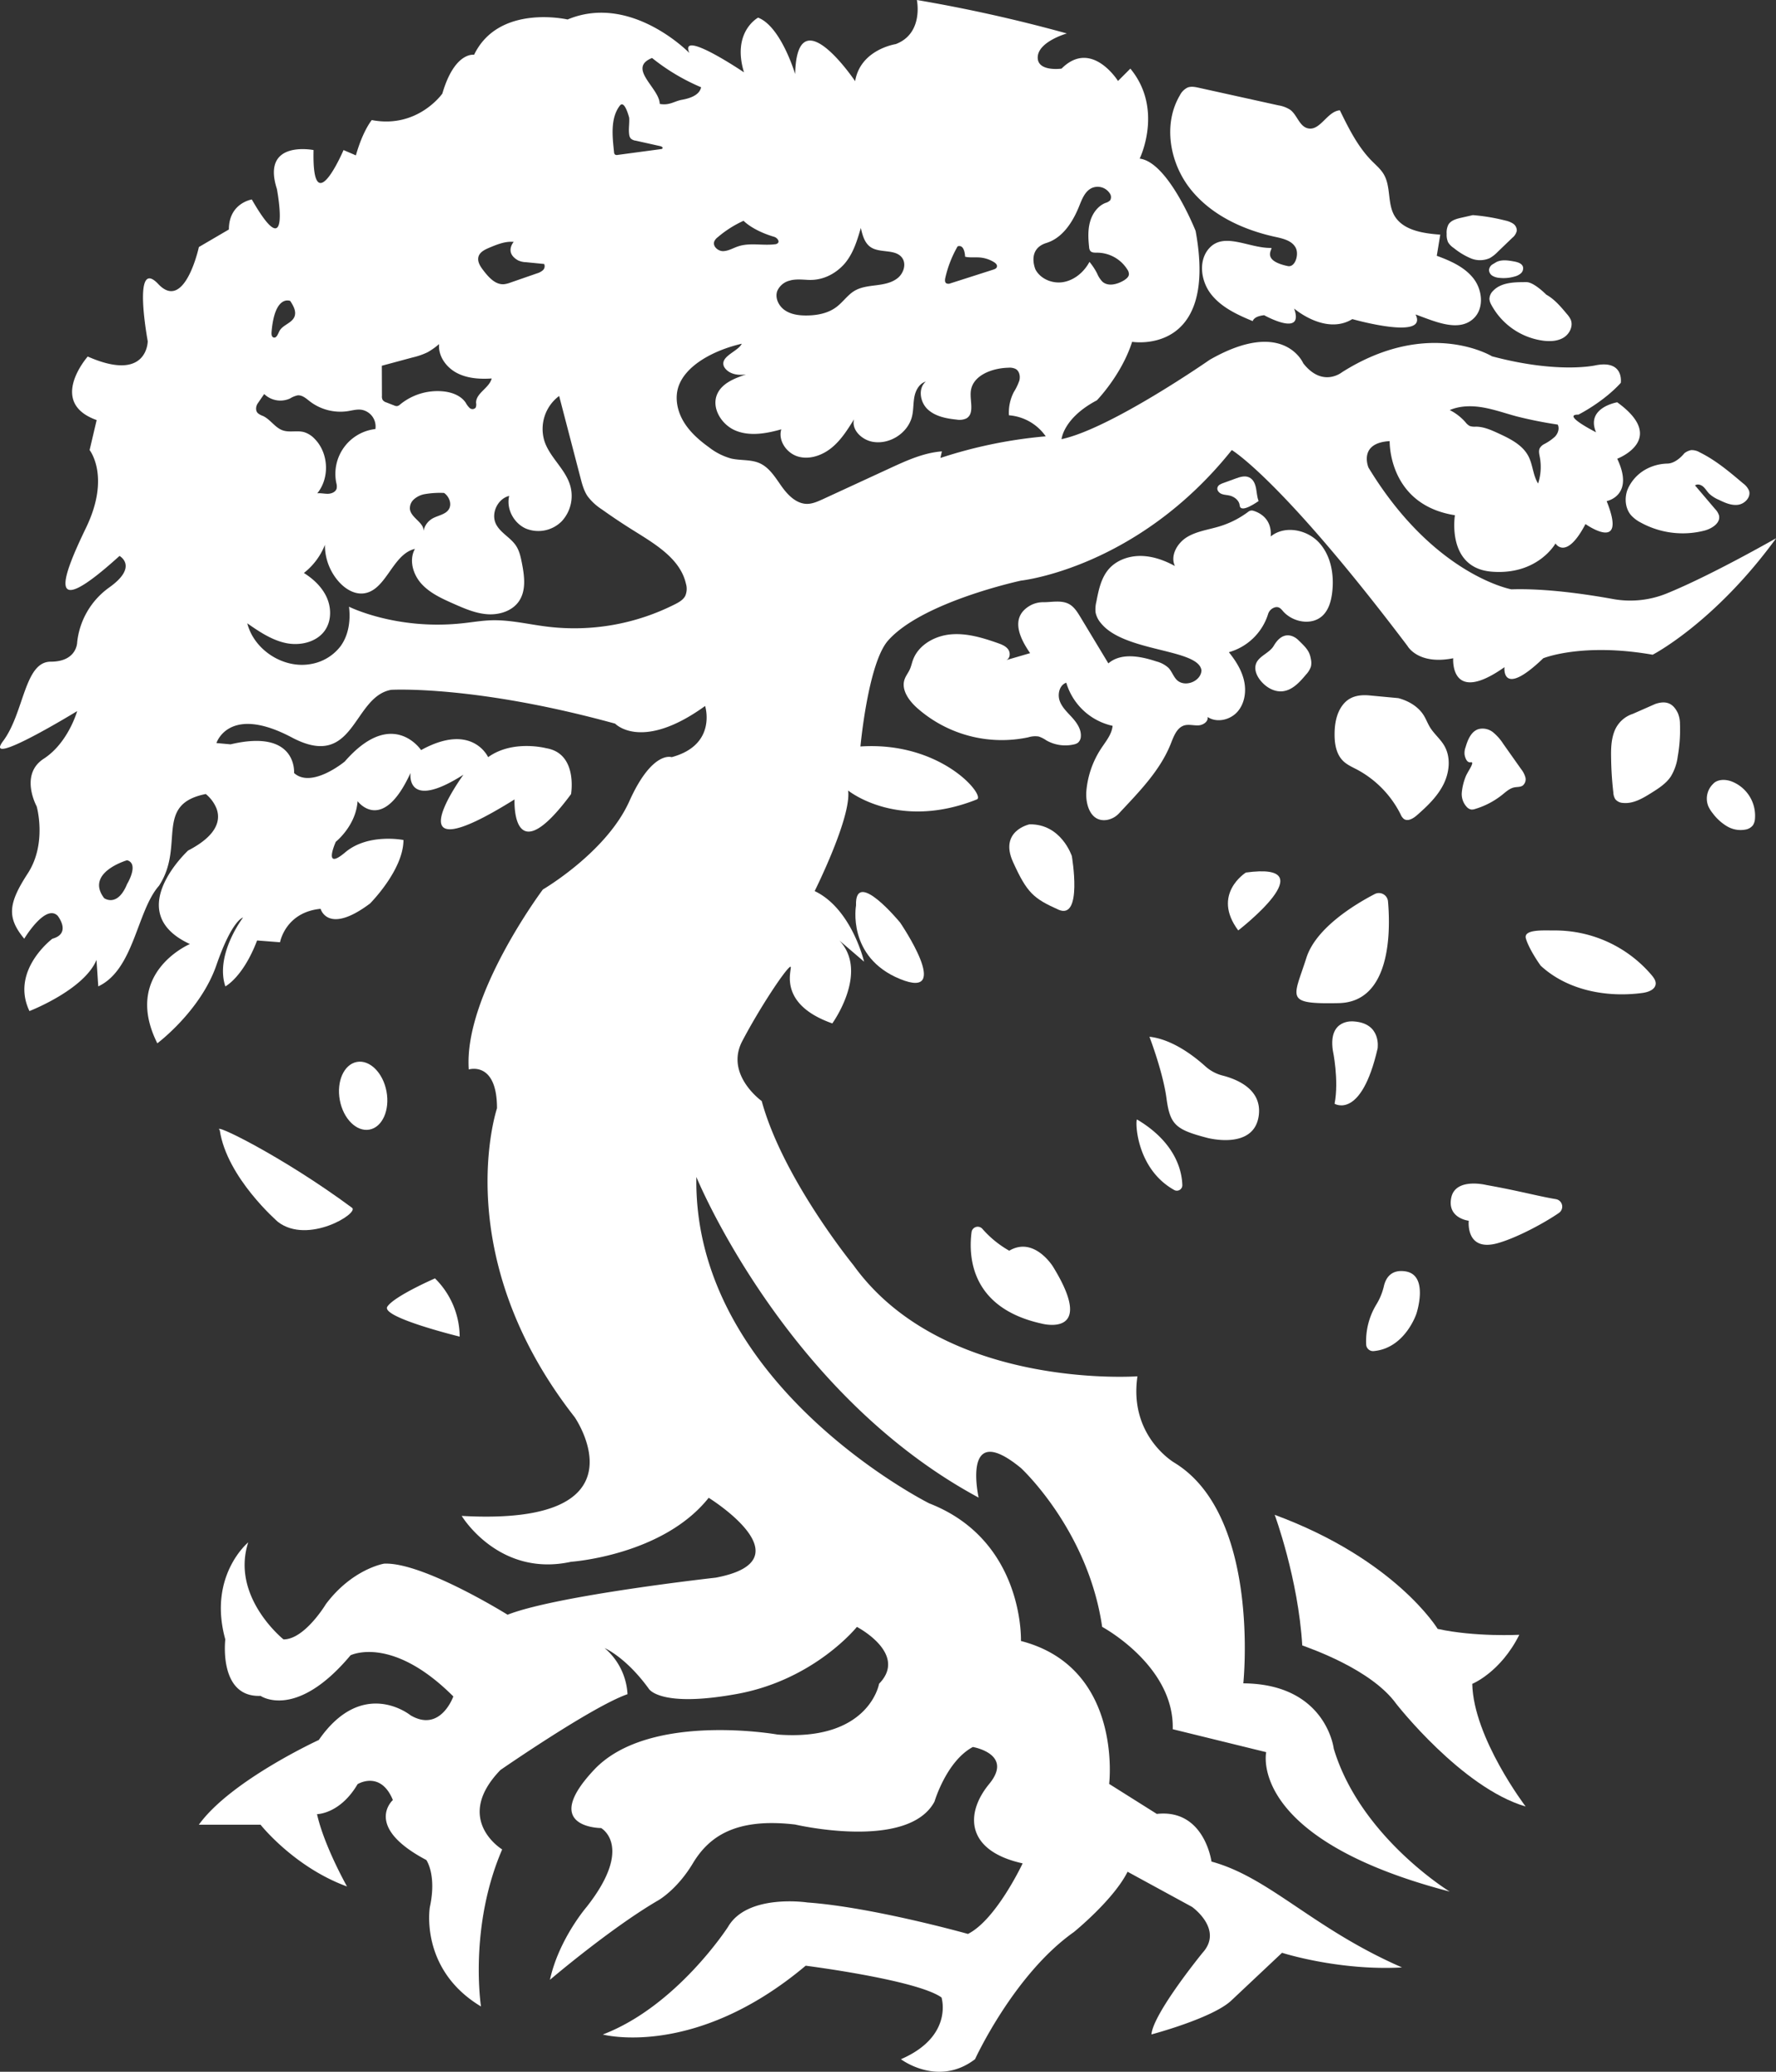 <svg xmlns="http://www.w3.org/2000/svg" viewBox="0 0 796.54 928.97"><rect x="0" y="0" width="796.54" height="928.97" fill="#333333" stroke="none"/><defs><style>.cls-1{fill:#fff;}</style></defs><g id="Layer_2" data-name="Layer 2"><g id="_1" data-name="1"><path class="cls-1" d="M195.09,573.23s-18.2,7.91-21.36,12.66,32.44,13.45,32.44,13.45A37.06,37.06,0,0,0,195.09,573.23Z"/><path class="cls-1" d="M157.9,541.58c3.25,2.4-19.78,16.62-33.23,6.33,0,0-22.94-19.78-26.11-41.14C94.49,502.87,126.34,518.23,157.9,541.58Z"/><ellipse class="cls-1" cx="162.88" cy="491.34" rx="10.65" ry="15.43" transform="translate(-87.37 38.22) rotate(-10.57)"/><path class="cls-1" d="M634.88,141c8.7,3.15,19.42,8.14,26.1,1.74,4.72-4.52,3.9-12.73-.12-17.88s-10.32-7.91-16.46-10.16l1.56-9.48c-7.81-.58-16.91-1.94-20.71-8.79-3-5.51-1.42-12.74-4.58-18.19-1.36-2.36-3.5-4.15-5.42-6.09-6.31-6.39-10.37-14.62-14.32-22.69-5.71.43-8.84,9.44-14.4,8.07-3.73-.91-4.72-5.85-7.74-8.21a13.51,13.51,0,0,0-5.43-2.08l-35.67-7.88c-1.67-.37-3.47-.73-5.07-.1a7.69,7.69,0,0,0-3.46,3.51c-7.58,12.83-4.6,30.1,4.61,41.82S557.31,103,571.88,106.2c3.54.76,7.62,1.7,9.26,4.93,1.54,3-.25,8.89-3.57,8.18-12.6-2.66-6.13-8.15-7.53-8.13-9.81.14-20.81-7.18-27.54-.05-5.17,5.47-4,14.77.61,20.71s11.76,9.27,18.72,12.14c.76-1.88,3.13-2.39,5.14-2.64,0,0,18.19,10.18,13.44-3,0,0,14,12.13,26.11,4.75C606.52,143.08,640.82,152.84,634.88,141Z"/><path class="cls-1" d="M655.32,97.65c-2.18.5-4.6,1.17-5.73,3.1a8,8,0,0,0-.76,4.13,8.09,8.09,0,0,0,.66,3.79,8.47,8.47,0,0,0,2.58,2.58,31.51,31.51,0,0,0,7.54,4.57,10.73,10.73,0,0,0,8.59-.1,16.08,16.08,0,0,0,3.56-2.82l6.52-6.27a5.5,5.5,0,0,0,2-3.16,3.69,3.69,0,0,0-1.65-3.19,10.2,10.2,0,0,0-3.47-1.39,87,87,0,0,0-14.59-2.43Z"/><path class="cls-1" d="M669.48,118.5a3.3,3.3,0,0,0-1.65,2.58,3.15,3.15,0,0,0,1.53,2.58,7,7,0,0,0,2.95.92,17.54,17.54,0,0,0,7.13-.63,6.58,6.58,0,0,0,2.73-1.43,3,3,0,0,0,.9-2.83c-.47-1.6-2.41-2.15-4-2.45-2.64-.48-5.49-.93-7.9.24Z"/><path class="cls-1" d="M684.58,126.5c-5.31,0-11.29.06-14.93,3.92a5.23,5.23,0,0,0-1.64,3.72,6.5,6.5,0,0,0,.87,2.56,31.08,31.08,0,0,0,23.38,16.08c3.11.37,6.45.21,9.1-1.45s4.33-5.18,3.09-8.05a10.56,10.56,0,0,0-1.71-2.5c-2.72-3.26-5.53-6.59-9.23-8.66C693.51,132.12,688,126.49,684.58,126.5Z"/><path class="cls-1" d="M748,207.87a21.07,21.07,0,0,0-10.13,2.74,18.73,18.73,0,0,0-7.91,8.9c-1.44,3.77-1.08,8.36,1.51,11.45a15.27,15.27,0,0,0,4.43,3.37,39.11,39.11,0,0,0,28.58,3.58c3.4-.9,7.37-3.49,6.47-6.89a7.44,7.44,0,0,0-1.73-2.78l-9-10.58c1.09-.79,2.69-.31,3.7.59s1.69,2.11,2.63,3.09a14.75,14.75,0,0,0,4.32,2.76c2.73,1.33,5.69,2.67,8.7,2.24s5.83-3.45,4.87-6.34a7.93,7.93,0,0,0-2.67-3.26c-6.09-5.16-12.26-10.38-19.43-13.9a6.87,6.87,0,0,0-3.92-1,7.35,7.35,0,0,0-3,1.41S752.08,207.65,748,207.87Z"/><path class="cls-1" d="M768.9,351a9.14,9.14,0,0,0-2.71,10.54,14.48,14.48,0,0,0,1.93,3.08,22.2,22.2,0,0,0,6.4,5.86,11.93,11.93,0,0,0,8.4,1.49,5.31,5.31,0,0,0,3.27-1.93,5.92,5.92,0,0,0,.91-2.82,16.47,16.47,0,0,0-10.55-16.85c-2.72-1-6.11-1-8.12,1"/><path class="cls-1" d="M742.37,315.67c5.78-2,8.46.57,10.17,4.12a12.47,12.47,0,0,1,.93,4.88,68.65,68.65,0,0,1-1,14.53,22.81,22.81,0,0,1-3.12,9c-2.13,3.19-5.49,5.32-8.74,7.36-3.85,2.41-8.08,4.92-12.61,4.48a4.82,4.82,0,0,1-3.5-1.63,6.07,6.07,0,0,1-.91-3c-.59-5.12-.94-10.27-1-15.42-.09-4,0-8.14,1.41-11.9a13.23,13.23,0,0,1,8.34-8Z"/><path class="cls-1" d="M684.38,420.86c-1.29-4.35,8.3-3.59,12.83-3.64a56.82,56.82,0,0,1,43.61,20.1c.92,1.11,1.85,2.4,1.76,3.84-.19,2.63-3.39,3.74-6,4.09-16.09,2.14-33.61-1.2-45.54-12.2C691,433.05,685.88,425.94,684.38,420.86Z"/><path class="cls-1" d="M659.57,341.8c2.28-.43-1.51,4.39-2.27,6.58a25.48,25.48,0,0,0-1.68,7A8.45,8.45,0,0,0,658,362a3.48,3.48,0,0,0,1.92,1,4.43,4.43,0,0,0,1.72-.27,36.07,36.07,0,0,0,12.17-6.39c1.65-1.33,3.29-2.85,5.35-3.27,1.28-.25,2.7-.09,3.78-.82a3.61,3.61,0,0,0,1.19-3.74,10.55,10.55,0,0,0-1.92-3.66l-7.95-11.24a22.29,22.29,0,0,0-4.56-5.2,7.5,7.5,0,0,0-6.53-1.49c-3.36,1-4.9,4.83-5.88,8.2a7.18,7.18,0,0,0-.4,3.39S657.5,342.19,659.57,341.8Z"/><path class="cls-1" d="M613.85,311.8c-5.48-.41-9.24,1-11.89,4.66s-3.42,8.45-3.4,13c0,4.22.8,8.75,3.79,11.71,1.74,1.72,4,2.72,6.2,3.86a46.3,46.3,0,0,1,19.62,20.11,5.25,5.25,0,0,0,1.45,2.06c1.79,1.29,4.22-.2,5.88-1.65,4.57-4,9.09-8.3,11.84-13.71s3.48-12.23.42-17.48c-1.75-3-4.55-5.25-6.37-8.19-1.09-1.77-1.8-3.76-2.91-5.51-2.5-3.94-6.84-6.42-11.34-7.62Z"/><path class="cls-1" d="M556,226.61c-.19-2.11-2.2-3.76-4.24-4.33-1.22-.35-2.54-.31-3.74-.74s-2.31-1.62-2-2.86,1.5-1.67,2.58-2.07l5.49-2c2-.74,4.23-1.46,6.14-.56s2.7,2.87,3.09,4.81.44,4,1.18,5.8C564.47,224.64,556.35,230.62,556,226.61Z"/><path class="cls-1" d="M569.92,240.56c6.19-5.09,16.2-3.18,21.64,2.71s6.9,14.57,5.91,22.53c-.47,3.78-1.56,7.72-4.35,10.32-4.84,4.49-13.28,2.92-17.63-2-.88-1-1.73-2.19-3.49-1.83a4.5,4.5,0,0,0-3.29,3.16,25.75,25.75,0,0,1-17.56,17c3.09,3.83,5.79,8.11,6.84,12.92s.22,10.21-3.06,13.86-9.25,5-13.34,2.26c.44,2.07-2,3.66-4.09,3.77s-4.28-.56-6.3,0c-3.39,1-4.79,4.92-6.09,8.21-4.79,12.1-14.32,21.68-23.14,31.14a9.64,9.64,0,0,1-5.59,3.06c-7.29,1.06-9.67-7-9.13-13.13a41.12,41.12,0,0,1,6.63-18.94c2.11-3.2,4.77-6.32,5.12-10.14a27.9,27.9,0,0,1-20.77-19.33c-3,1-4,5-3,8s3.49,5.26,5.62,7.62,4.11,5.24,3.91,8.42a3.91,3.91,0,0,1-1.29,2.86,4.69,4.69,0,0,1-1.87.78,17.12,17.12,0,0,1-12.37-1.86,13.34,13.34,0,0,0-3.37-1.7,10.51,10.51,0,0,0-4.71.37,57.29,57.29,0,0,1-50-13.32c-3.63-3.3-7.06-8.12-5.42-12.75.55-1.55,1.62-2.86,2.3-4.36.62-1.34.91-2.8,1.41-4.19,2.44-6.79,9.75-10.88,16.93-11.54s14.31,1.5,21.11,3.89c1.75.62,3.6,1.33,4.69,2.84s.9,4-.8,4.78l10.64-3.1c-4.61-6.65-9.3-16.14.17-21.43a12.16,12.16,0,0,1,6-1.41c3.51,0,7.83-1,11.22.79,2.33,1.25,3.8,3.61,5.17,5.88l12.53,20.76c5.72-4.9,14.39-3.25,21.53-.88a12.89,12.89,0,0,1,5.45,2.9c1.49,1.57,2.15,3.79,3.66,5.34,3.5,3.59,10.87.81,11.12-4.19-1.16-9.82-34.39-8.1-45-21.1a10.64,10.64,0,0,1-2.49-4.88,13.9,13.9,0,0,1,.34-4.8c1-5.19,2.1-10.63,5.54-14.63s9-6,14.42-5.93,10.56,1.95,15.28,4.51c-2.21-4.67,1.07-10.34,5.49-13s9.74-3.3,14.67-4.82a41.64,41.64,0,0,0,12.82-6.56,2.43,2.43,0,0,1,2.16-.4C564.71,229.78,570.53,232.46,569.92,240.56Z"/><path class="cls-1" d="M571.29,289.56c-2,3.44-7.11,4.67-8.1,8.53-.65,2.51.58,5.15,2.22,7.15,2.4,2.93,6.06,5.11,9.82,4.73,4.39-.45,7.68-4.09,10.51-7.48a9.89,9.89,0,0,0,2.21-3.58,7.5,7.5,0,0,0,0-3.3c-.6-3.51-1.89-5-5.68-8.62C582.31,287,576.4,280.84,571.29,289.56Z"/><path class="cls-1" d="M558.78,391.25s-15.56,9.69-3.43,25.95C555.35,417.2,595.44,386.24,558.78,391.25Z"/><path class="cls-1" d="M461.73,369.63s-13.72,2.9-7.39,16.88,9.23,16.35,20.31,21.36,6.07-24,6.07-24S476,369.36,461.73,369.63Z"/><path class="cls-1" d="M383.93,406s-4.22,23.21,19.78,33,0-25.32,0-25.32S383.35,388.9,383.93,406Z"/><path class="cls-1" d="M622.52,404.18a4.1,4.1,0,0,0-6-3.26c-8.88,4.62-26.33,15.17-30.6,28.57-5.8,18.2-10,20.81,14.5,20.31C623.94,449.33,623.68,417.29,622.52,404.18Z"/><path class="cls-1" d="M607.05,458s-11.34-1.32-9.29,12.92c0,0,2.87,13.45.8,24,0,0,11.92,7.39,19.3-24.79C617.86,470.11,619.71,458.77,607.05,458Z"/><path class="cls-1" d="M515.53,464.88s6.07,15.78,7.65,27.65,4.22,14,18.2,17.67c0,0,21.36,5.8,23.21-10.29,1.32-11.56-9.89-16-16.29-17.64a18.32,18.32,0,0,1-7.8-4.23C535.49,473.53,525.76,466,515.53,464.88Z"/><path class="cls-1" d="M510,502c-.85-.51-1,21.77,16.66,31.61a2.45,2.45,0,0,0,3.62-2.19C530.1,525.17,527.39,512.35,510,502Z"/><path class="cls-1" d="M435.74,552.52c-1.46,11.55,0,34.07,31.52,41,0,0,24.8,6.59,5-25.58,0,0-8.44-13.72-19.61-7.12a46.17,46.17,0,0,1-12-9.75A2.79,2.79,0,0,0,435.74,552.52Z"/><path class="cls-1" d="M617.32,584.9a27.46,27.46,0,0,0,3.29-7.92c.77-3.53,3-7.88,9.65-6.91,10.81,1.58,5,19,5,19s-5,15.29-18.87,16.73a3.12,3.12,0,0,1-3.66-2.86A31.84,31.84,0,0,1,617.32,584.9Z"/><path class="cls-1" d="M666.6,531.35s-13.87-3.48-15.72,5.75,7.86,10.28,7.86,10.28-1.58,14.25,13.19,10c8.87-2.54,21.22-9.31,27.27-13.52a3.41,3.41,0,0,0-1.37-6.16C689.75,536.36,681.16,533.93,666.6,531.35Z"/><path class="cls-1" d="M571.71,679.25s10.58,28.65,12.35,58.55c3,1.18,30.9,10.55,42.19,26.24,0,0,29.32,37.59,58,46,0,0-23.41-30.76-23.94-55,0,0,12.66-5.11,21.1-22,0,0-19.74,1.05-36.61-2.64C644.81,730.42,626,699.3,571.71,679.25Z"/><path class="cls-1" d="M747.52,266.11a43.41,43.41,0,0,1-24.22,2.47c-11.1-2-29.59-4.83-45.44-4.32,0,0-34.81-6.33-64.09-54.59,0,0-4.74-11.08,9.5-11.87,0,0-.79,28.49,29.27,33.23,0,0-3.95,23.74,16.62,25.32s28.48-12.66,28.48-12.66,4.75,7.91,13.45-8.7c0,0,19,13.45,9.5-10.29,0,0,12.65-2.37,4.74-19,0,0,22.95-8.7,0-25.31,0,0-14.24,2.37-9.49,13.45,0,0-15.81-8-7.91-7.92,0,0,11.07-5.53,19-14.24,0,0,1.58-10.28-11.08-7.91,0,0-16.62,4-46.68-4,0,0-28.49-17.4-67.26,7.13,0,0-8.7,7.12-17.4-4,0,0-8.71-20.57-41.94-1.58,0,0-44.3,30.85-66.46,35.6,0,0,.79-9.49,15.83-17.41,0,0,11.07-11.34,15.82-26.24,0,0,38.77,6.46,28.48-49.71,0,0-12.21-30.86-25.09-32.44,0,0,10.85-22.15-4.18-40.35l-5.54,5.54s-11.87-19-25.32-5.54c0,0-11.07,1.58-10.68-5.3S478.48,15,478.48,15A676.9,676.9,0,0,0,411.22,0s3.17,15-9.49,19.78c0,0-15.83,2.37-18.2,16.62,0,0-26.11-38.77-26.9-3.17,0,0-6.33-21.36-16.62-25.32,0,0-11.86,6.33-6.33,24.53,0,0-29.27-19.78-24.52-8.7,0,0-26.11-26.9-54.6-15,0,0-30.85-7.12-41.93,15.83,0,0-8.7-1.58-14.24,17.4,0,0-11.08,15.83-31.65,11.87,0,0-4,4.75-7.12,15.83l-5.54-2.38s-14.24,33.23-13.45,0c0,0-23.57-4.74-16.45,17.41,0,0,6.95,36.4-11.24,4.75,0,0-10.29,1.58-10.29,13.45L89.2,110.77S82.87,140,71,127.38,66.26,153,66.26,153s0,18.74-26.91,6.87c0,0-18.19,20.58,4,28.49l-3.16,13.45s9.49,11.87-1.59,34.81-18.19,42.73,15,12.66c0,0,8.7,4.75-4.75,14.24A34.7,34.7,0,0,0,34.61,288s0,8.7-11.87,8.7S10.87,319.65,1.38,332.31s33.23-13.45,33.23-13.45-4,14.24-15,21.36-3.16,21.36-3.16,21.36,4.75,16.62-4,30.07S3,411.43,10.87,420.92c0,0,9.5-15.82,15-10.28,0,0,6.33,7.91-2.37,10.28,0,0-19,14.24-10.29,32.44,0,0,24.53-9.49,30.07-22.94l.79,11.87c16.09-7.52,17.28-33.84,27.23-45.1,11.83-18-2.44-36.51,21-41.15a16.42,16.42,0,0,1,4.74,6.33c1.91,4.86,1,11.93-12.66,19,0,0-30.06,27.7.79,41.94,0,0-30.43,12.86-14.61,44.51,0,0,19.36-14.45,26.48-35S109,411.43,109,411.43,96.32,428,101.07,442.29c0,0,7.91-4,14.24-20.58l10.29.8s2.37-13.45,18.19-15c0,0,3.17,11.87,22.16-2.37,0,0,15-15,15-28.48,0,0-15.82-3.17-26.11,5.53s-4.23-4.74-4.23-4.74,9-7.12,9.77-18.2c0,0,11.08,15,23.74-12.66,0,0-2.38,17.41,23.73.79,0,0-34.07,46.68,22.92,11.08,0,0-1.56,34,25.35-2.38,0,0,3.16-18.19-11.08-20.57,0,0-15-4-26.11,4,0,0-7.12-15.83-30.07-3.17,0,0-12.86-19.4-34.23,5.12,0,0-14.82,12.29-22.73,5.17,0,0,1.58-20-28.49-12.87l-6.33-.58s5.49-17.5,33.82-2.5,27.11-18.19,44.51-21.36c0,0,37.19-2.25,100.49,15.16,0,0,11.86,12.66,40.35-7.92,0,0,5.54,17.41-15,22.95,0,0-8.7-3.17-19,19.78s-38.77,39.56-38.77,39.56-35.61,47.47-33.23,80.7c0,0,12.66-4,12.66,17.41,0,0-22.16,65.67,34.81,138.46,0,0,34,49.06-50.64,44.31,0,0,16.62,27.69,49.06,20.57,0,0,41.14-2.79,61.71-28.69,0,0,45.1,27.9,3.17,35.81,0,0-71.21,7.91-93.37,16.62,0,0-38-23.7-55.38-22.9,0,0-14.24,2.32-26.11,18.15,0,0-9.5,15.82-19,15.82,0,0-23.74-19-15.83-43.51,0,0-18.19,15-10.28,43.51,0,0-3.17,26.11,15.82,25.32,0,0,15.83,11.08,40.35-18.2,0,0,18.41-9.24,46.1,18.45,0,0-5.74,16.37-19.19,8.46,0,0-21.37-17.41-41.15,11.07,0,0-39.56,18.2-53.8,38h27.69s15,19,38.77,27.69c0,0-10.28-18.2-13.45-32.44,0,0,10.29,0,18.2-13.45,0,0,10.29-6.33,15.82,7.12,0,0-13.45,11.87,15,26.9,0,0,4.74,6.65,1.58,21.13,0,0-4.75,27.93,22.94,44.54,0,0-5.53-35.6,9.5-70.41,0,0-22.16-13.45-.79-35.61,0,0,41.14-28.48,57-34A29.17,29.17,0,0,0,271.18,739s9.49,4,19.78,18.2c0,0,4.75,8.7,39.56,2.37s53.8-30.07,53.8-30.07,23.11,12,9.95,25.49c0,0-4.41,25.94-45.55,22.78,0,0-57.76-10.29-82.29,15.82s3.17,26.11,3.17,26.11,14.86,8.23-6.5,35.37c0,0-12.49,14.48-16.45,32.68,0,0,27.28-23.25,48.64-35.68,0,0,8.33-4.68,15.45-16.54s19-20.57,45.89-17.41c0,0,50.64,11.87,62.5-10.29,0,0,5.33-18.15,17.2-24.48,0,0,18.41,3.12,7.33,16.57s-10.28,30.07,15,35.61c0,0-11.87,25.32-24.53,31.64,0,0-42.73-12-72-14.1,0,0-26.9-4.09-35.61,10.94,0,0-22.94,35.6-56.17,48.26,0,0,41.14,11.08,91-30.85,0,0,49.84,6.33,60.92,14.24,0,0,5.54,17.41-18.2,27.69,0,0,16.62,12.66,33.23,0,0,0,17.41-38,44.31-57,0,0,17.78-14.4,24.11-27.06l28.9,15.75s14.24,10.05,4.75,20.57c0,0-22.16,27.14-22.95,36.63,0,0,26.9-7.12,35.61-15L575,875.63s25.32,8.15,53.81,6.57c-40-17.45-59.35-40.35-85.46-47.47,0,0-3.16-23.74-24.52-21.37l-21.37-13.45s6.33-52.22-39.56-64.09c0,0,1.59-45.09-41.14-61.71,0,0-106-53-104.44-146.37,0,0,39.56,96.9,126.6,143.79,0,0-7.92-35.4,19-13.24,0,0,30.07,27.69,36.4,71.2,0,0,32.44,17.41,31.65,45.89l41.93,10.29s-8.7,38.77,82.29,62.51c0,0-40.14-24.53-52-64.09,0,0-3.38-29-40.56-29.28,0,0,7.91-75.16-30.86-98.9,0,0-20.57-11.87-16.62-38.77,0,0-87,6.33-127.38-49.84,0,0-31.65-38.77-41.14-73.59,0,0-16.62-11.86-8.71-26.9s19-31.65,21.37-33.23-7.92,15.83,19,25.32c0,0,16.62-22.94,3.17-37.19l11.08,9.5s-5.54-23.74-22.16-31.65c0,0,16.62-33.23,15-45.1,0,0,22.22,18.17,57.75,4,4-1.58-15.82-26.11-52.22-23.74,0,0,3.39-37.27,12.37-47.47,15.33-17.41,59.63-26.9,59.63-26.9s52.22-5.54,94.55-58.55c0,0,22.25,13.05,78.78,87.82,0,0,4.7,8.71,20.52,5.54,0,0-1.58,21.36,23,4,0,0-1.59,14.24,17.4-4,0,0,17.41-7.12,49.06-1.58,0,0,27.69-14.24,55.38-52.22C796.54,241.32,767.92,257.81,747.52,266.11Zm-82.2-83.37c5,.89,9.89,2.62,14.83,3.95a187.19,187.19,0,0,0,18.49,3.69c.89,1.76.12,4-1.22,5.4a22.1,22.1,0,0,1-4.84,3.35,4.92,4.92,0,0,0-2,1.85c-.58,1.17-.24,2.56,0,3.84a24,24,0,0,1-.74,12c-2.31-3.67-2.33-8.38-4.33-12.23-2.65-5.11-8.24-7.87-13.48-10.28-3.24-1.49-6.6-3-10.17-3a6.65,6.65,0,0,1-2.67-.29,6,6,0,0,1-1.93-1.7,23.29,23.29,0,0,0-7-5.42l-.1,0C654.93,181.85,660.28,181.85,665.32,182.74ZM57,396.4c-4.36,10.68-10.29,6.33-10.29,6.33-8.7-11.48,10.29-17,10.29-17C62.56,387.3,57,396.4,57,396.4ZM423.94,124.74a51,51,0,0,1,5.55-14.27c3.26-1.11,3.36,4.64,3.36,4.64,2.15.51,4.4.18,6.6.35a14.35,14.35,0,0,1,6.32,2.06c.76.46,1.56,1.21,1.36,2.07s-1.05,1.12-1.8,1.36l-11.2,3.59-7.89,2.52a2.19,2.19,0,0,1-1.77,0C423.73,126.67,423.77,125.59,423.94,124.74Zm-69.5,1c2.53-.64,5.2-.38,7.81-.24,11.2.63,17.37-8.29,17.37-8.29,3.32-4.36,4.93-9.75,6.47-15,.72,3.2,1.64,6.69,4.33,8.56,4.21,2.92,11.18.7,14.19,4.85,2,2.77.67,6.92-2,9.07s-6.2,2.78-9.58,3.21-6.92.79-9.85,2.55-5.08,4.94-7.89,7.1c-3.87,3-8.94,3.92-13.81,3.91-3.31,0-6.76-.48-9.49-2.36s-4.49-5.46-3.4-8.58A8.16,8.16,0,0,1,354.44,125.77Zm-34.1-17.44a4.66,4.66,0,0,1,1.51-1.88A48.86,48.86,0,0,1,333.49,99s3.94,4.3,13.74,7.2c1.19.36,2.46,1.77,1.7,2.75a2,2,0,0,1-1.39.58c-5.54.7-11.37-.85-16.65,1-2.17.74-4.21,2-6.5,2.08S319.57,110.48,320.34,108.33ZM292.45,26a92.43,92.43,0,0,0,22,13.13c-.76,3.62-5.12,5-8.75,5.64-3.27.61-5.5,2.64-9.81,1.82C295.82,39.5,281.12,30.56,292.45,26ZM278,47.37c2.16-2.8,4.19,5.45,4.19,5.45.17,2.5-.36,5,0,7.51a3.48,3.48,0,0,0,.67,1.74,3.92,3.92,0,0,0,2.24,1l11.08,2.47c.54.12,1.24.57.95,1a.92.92,0,0,1-.68.32l-19.38,2.6a1.6,1.6,0,0,1-1.26-.18,1.55,1.55,0,0,1-.41-1.09C274.67,61.22,273.68,53,278,47.37ZM214.63,115c.63-2,2.81-3.08,4.76-3.9,3.53-1.48,7.23-3,11-2.64,0,0-4.25,4.84,2,8.31a9.11,9.11,0,0,0,3.55.8l8.11.8a2.4,2.4,0,0,1-.58,2.81,7,7,0,0,1-2.72,1.43l-11.84,4.11a11.73,11.73,0,0,1-2.84.72c-3.85.32-6.88-3.06-9.23-6.13C215.43,119.5,213.94,117.25,214.63,115ZM185.1,160.27a31.58,31.58,0,0,0,6.71-2.34,31.65,31.65,0,0,0,5.13-3.65c-.5,5.34,3.17,10.43,7.91,12.93s10.32,2.85,15.67,2.5c-1.06,4.3-7.08,6.52-7,10.94a3.7,3.7,0,0,1-.19,2.15,1.89,1.89,0,0,1-2.67.16,9.46,9.46,0,0,1-1.79-2.39c-2.18-3.23-6.24-4.7-10.12-5.08a26.46,26.46,0,0,0-19.24,5.83,2.85,2.85,0,0,1-1.37.77,2.73,2.73,0,0,1-1.36-.28l-3.46-1.35a3.25,3.25,0,0,1-1.67-1.09,3.18,3.18,0,0,1-.35-1.83L171.25,164Zm-1.23,68.19a5.33,5.33,0,0,1,1.95-4.71,9.88,9.88,0,0,1,4.8-2.2,39.68,39.68,0,0,1,8.55-.51c2.32,1.61,3.61,5,2.11,7.36s-4.92,2.71-7.41,4.15a8.32,8.32,0,0,0-4,6C190.73,234.58,184.55,232.46,183.87,228.46Zm-62.05-79.91c1.49-16.68,8.35-13.6,8.35-13.6,1.38,2.1,2.82,4.64,1.92,7-1.15,3-5.4,3.72-6.82,6.6-.62,1.24-1.23,3.15-2.57,2.78C121.67,151,121.72,149.62,121.82,148.55Zm-6.14,32.21,2.81-4.08a10.44,10.44,0,0,0,11.59,2,10.73,10.73,0,0,1,3.39-1.4c2.09-.2,3.85,1.41,5.5,2.7a22.54,22.54,0,0,0,16.84,4.41c2.16-.32,4.34-1,6.5-.62a7.61,7.61,0,0,1,6.06,8.61,20.25,20.25,0,0,0-17.55,24.13A5.57,5.57,0,0,1,151,219c-.4,1.58-2.23,2.36-3.85,2.41s-3.25-.39-4.86-.2c5.66-6.91,5.12-18.09-1.18-24.44a10.9,10.9,0,0,0-4.74-3c-3.1-.86-6.53.26-9.57-.8-3.46-1.2-5.5-4.87-8.82-6.43a7.7,7.7,0,0,1-2.31-1.25C114.48,184.17,114.7,182.1,115.68,180.76Zm191.69,86.37c-.91,1.8-2.78,2.88-4.58,3.79a99.92,99.92,0,0,1-57,10.11c-8.52-1-17-3.18-25.55-2.89-4.59.15-9.13,1-13.71,1.43-29.2,2.91-50-7.52-50-7.52.75,6.16-.15,12.77-3.83,17.76a21.19,21.19,0,0,1-13.14,7.92c-12.25,2.33-25.57-6.15-28.65-18.23,5.37,3.75,11,7.54,17.37,8.86s13.91-.42,17.56-5.85c2.83-4.22,2.8-9.95.72-14.59s-5.95-8.28-10.26-11a30,30,0,0,0,9.43-12.61,24.72,24.72,0,0,0,6.48,16.81c2.71,2.93,6.46,5.27,10.44,5,10.57-.78,13.12-17.61,23.45-20-2.77,5-.88,11.48,2.95,15.68s9.18,6.62,14.38,8.92c4.89,2.16,9.9,4.35,15.23,4.71s11.14-1.46,14.13-5.89c3.28-4.87,2.41-11.33,1.28-17.09-.53-2.69-1.12-5.46-2.64-7.75-2.45-3.7-7-5.74-9-9.74-2.33-4.78.77-11.34,5.94-12.59-1.38,5.74,2,12.13,7.35,14.58A14.76,14.76,0,0,0,252,233.67a16.73,16.73,0,0,0,3.58-16.46c-2.32-7.14-9-12.21-11.37-19.33a18.44,18.44,0,0,1,6.57-20.33l9.55,36.64c.76,2.91,1.54,5.88,3.23,8.36a25.18,25.18,0,0,0,6.46,5.92q7.15,5.1,14.62,9.73c9.59,6,20.5,12.51,23,23.51A8.05,8.05,0,0,1,307.37,267.13Zm114.41-61.78c.22-1,.44-2,.67-2.95-8.19.61-15.85,4.11-23.31,7.55L369,223.86c-2.23,1-4.55,2.07-7,2.08-4.83,0-8.67-3.95-11.47-7.89s-5.43-8.39-9.84-10.35c-4-1.77-8.59-1.12-12.82-2.11a28.4,28.4,0,0,1-9.86-5c-4.39-3.16-8.55-6.8-11.35-11.43s-4.07-10.39-2.45-15.54c3-9.49,15.32-16.43,28.47-19.49-1.58,3.46-9.87,5.62-8,10.17,0,0,1.94,4.71,9.91,3.6-5,1.69-10.6,3.83-12.84,8.64-2.92,6.28,1.86,14,8.29,16.59s13.72,1.26,20.38-.62c-1.56,5.16,2.51,10.85,7.7,12.26s10.84-.66,15-4.1,7.07-8.09,9.92-12.66c-1.25,4.68,3.39,9.12,8.14,10.05,7.71,1.52,16.16-3.87,17.91-11.53.66-2.86.47-5.86,1.05-8.75s2.24-5.86,5.07-6.67c-3.54,3-2.59,9.16.79,12.37s8.27,4.17,12.9,4.65a7.45,7.45,0,0,0,4.54-.52c3.69-2.16,1.53-7.74,1.95-12,.7-7.28,9.56-10.56,16.86-10.72a6.09,6.09,0,0,1,3.36.6c1.63,1,2.05,3.27,1.58,5.13a25.22,25.22,0,0,1-2.48,5.16,20,20,0,0,0-2.2,10.44,22.14,22.14,0,0,1,16.5,9.43A209,209,0,0,0,421.78,205.35Zm42.64-84.48s-4.05-9.16,4.94-11.94c7.15-2.21,11.72-9.28,14.54-16.22,1.31-3.23,2.62-6.92,5.78-8.4a6.48,6.48,0,0,1,8,2.32,2.9,2.9,0,0,1,.25,3.16A4.65,4.65,0,0,1,495.78,91c-3.51,1.42-5.91,4.86-6.91,8.52s-.81,7.52-.4,11.29a3.28,3.28,0,0,0,.51,1.67c.68.87,2,.83,3.09.82a16.08,16.08,0,0,1,13.56,7.58,3.66,3.66,0,0,1,.69,2.14c-.09,1.2-1.17,2-2.19,2.68-3,1.81-7.08,2.91-9.68.62a11.77,11.77,0,0,1-2.38-3.68,28.73,28.73,0,0,0-3.44-5.22c-2.35,4.41-6.47,8-11.37,9S466.78,125.27,464.42,120.87Z"/></g></g></svg>